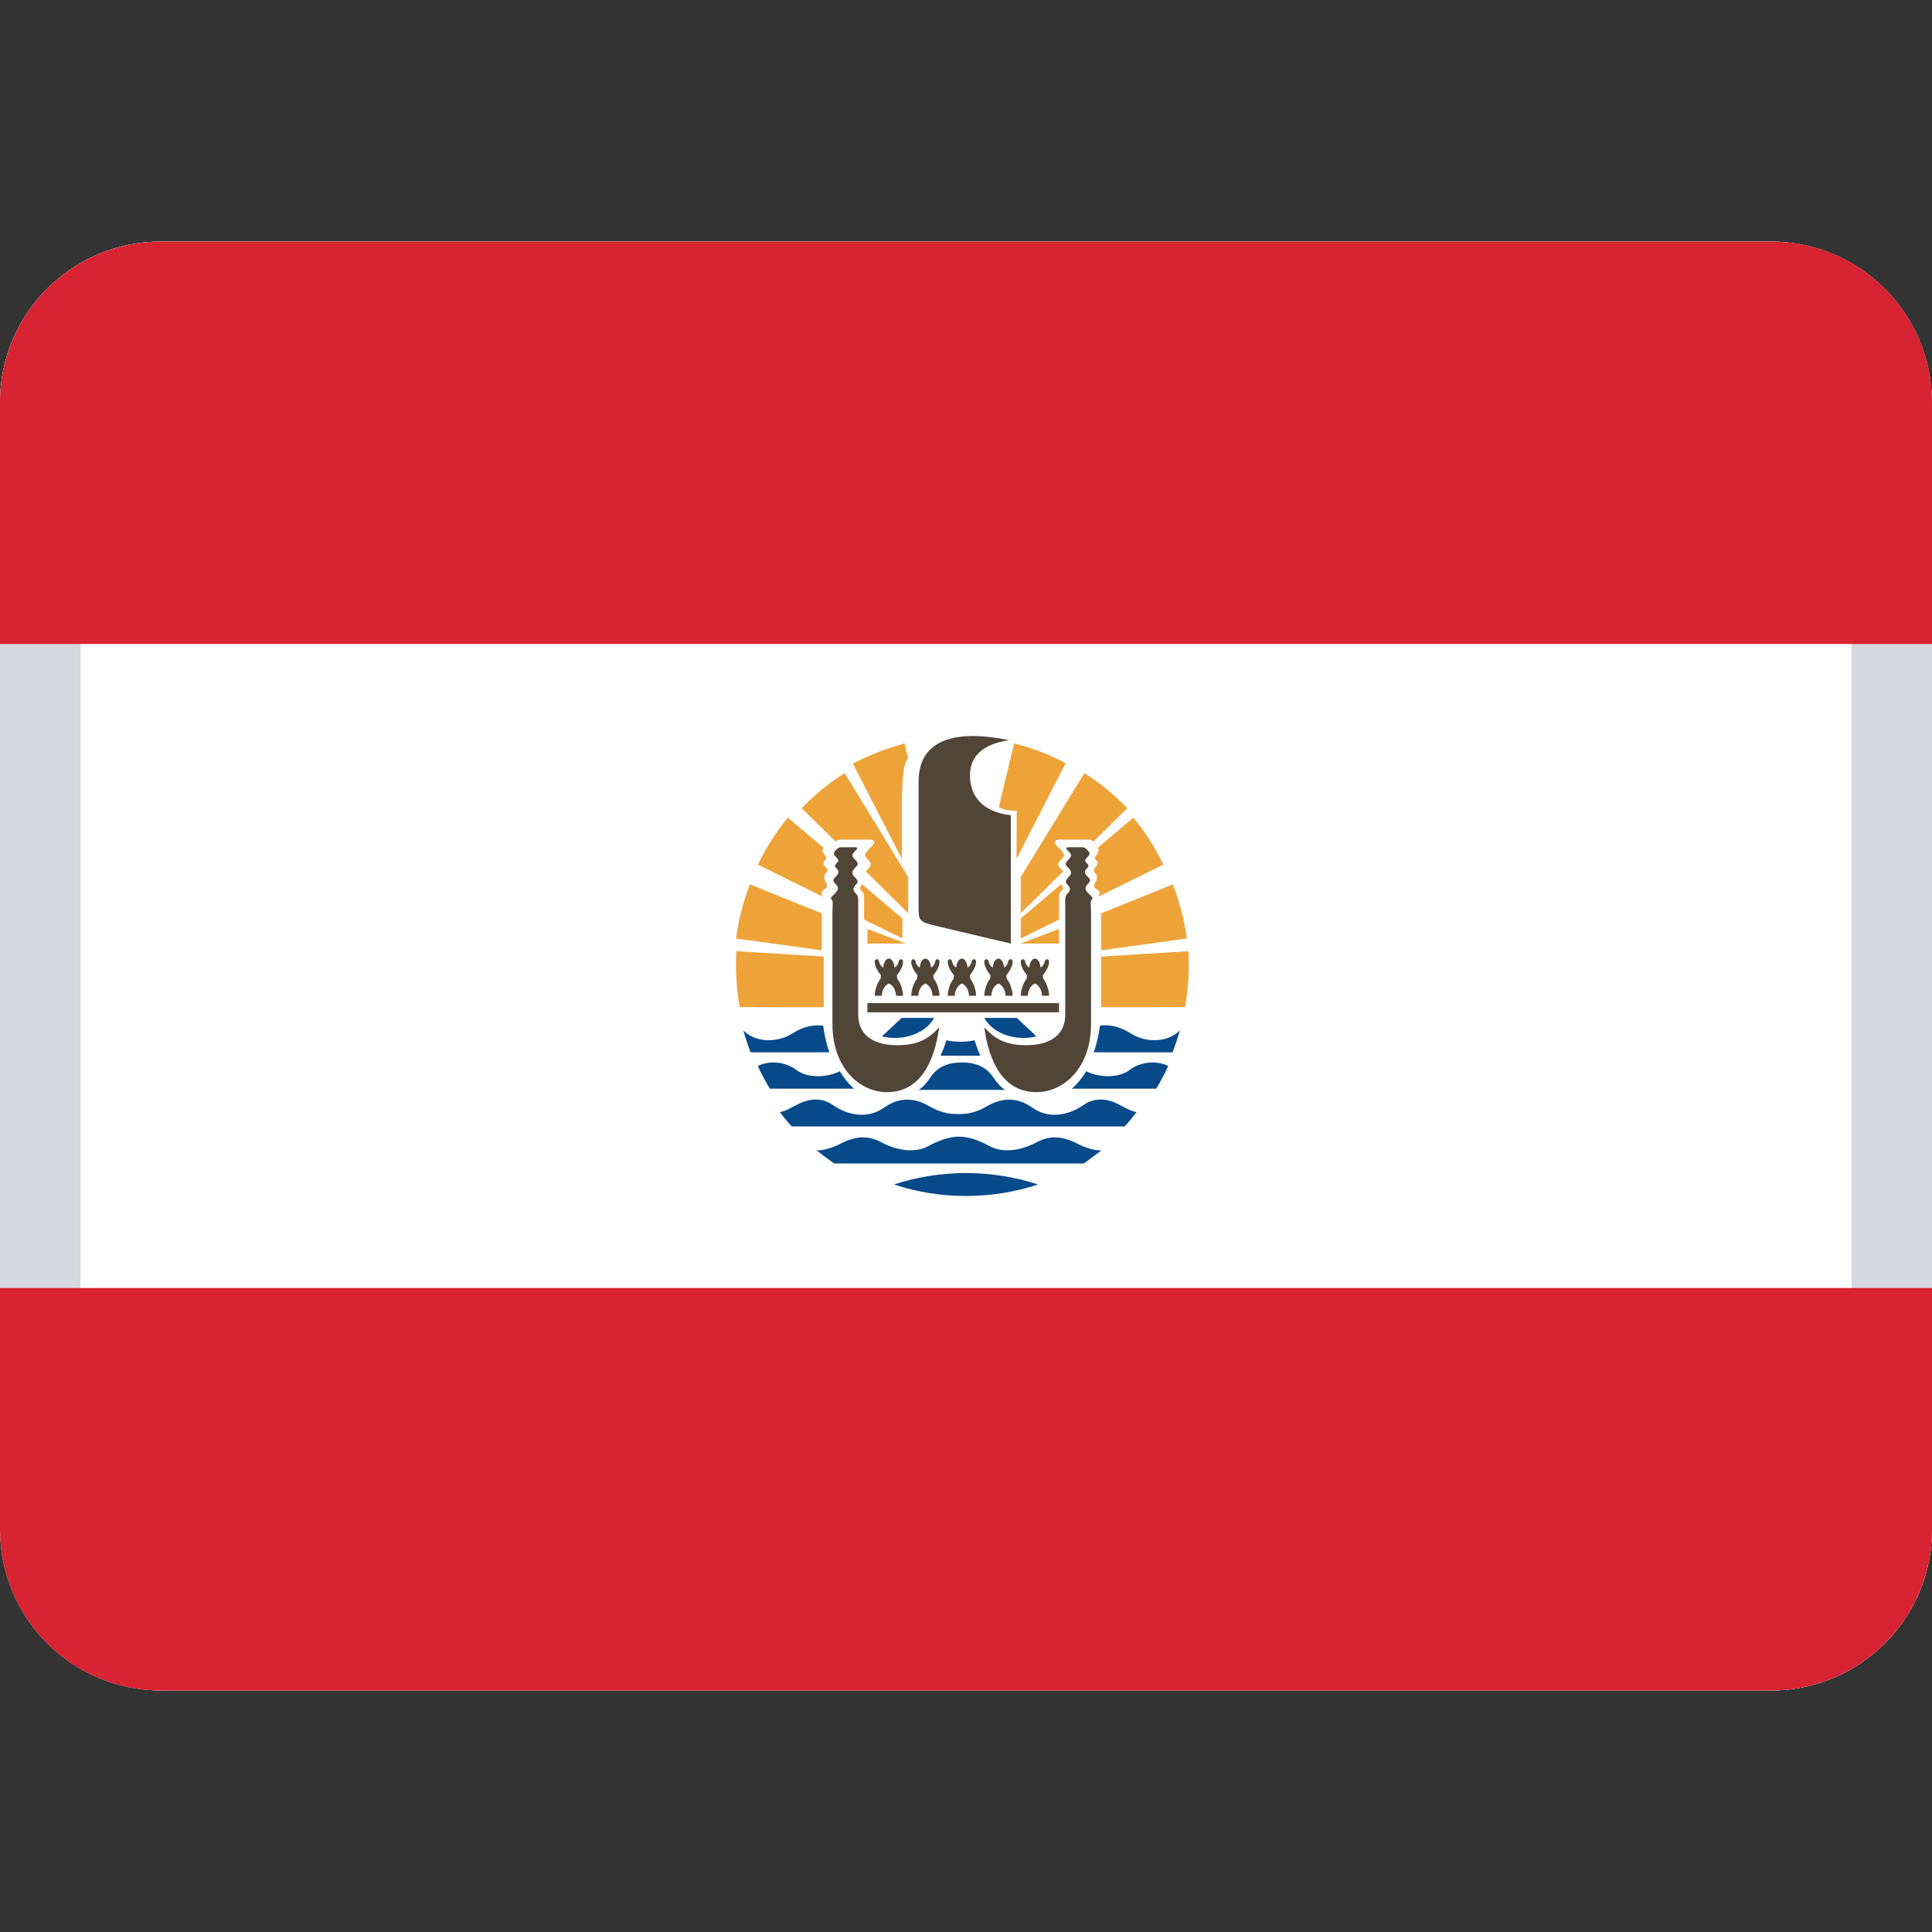 <svg width="24" height="24" viewBox="0 0 24 24" fill="none" xmlns="http://www.w3.org/2000/svg">
<rect x="0" y="0" width="24" height="24" fill="#333333" stroke="none"/>
<rect y="3" width="24" height="18" rx="2" fill="white"/>
<path fill-rule="evenodd" clip-rule="evenodd" d="M22 4H2C1.448 4 1 4.448 1 5V19C1 19.552 1.448 20 2 20H22C22.552 20 23 19.552 23 19V5C23 4.448 22.552 4 22 4ZM2 3C0.895 3 0 3.895 0 5V19C0 20.105 0.895 21 2 21H22C23.105 21 24 20.105 24 19V5C24 3.895 23.105 3 22 3H2Z" fill="#D6D8DE"/>
<path fill-rule="evenodd" clip-rule="evenodd" d="M0 8H24V5C24 3.895 23.105 3 22 3H2C0.895 3 0 3.895 0 5V8Z" fill="#D82332"/>
<path fill-rule="evenodd" clip-rule="evenodd" d="M0 19C0 20.105 0.895 21 2 21H22C23.105 21 24 20.105 24 19V16H0V19Z" fill="#D82332"/>
<path fill-rule="evenodd" clip-rule="evenodd" d="M12.536 9.195C11.943 9.071 11.411 9.142 11.411 9.709C11.411 10.264 11.411 11.089 11.411 11.259C11.411 11.43 11.414 11.451 11.613 11.498C12.046 11.601 12.087 11.611 12.557 11.721V10.127C12.19 10.085 12.049 9.875 12.049 9.632C12.049 9.395 12.211 9.241 12.536 9.195Z" fill="#514537"/>
<path fill-rule="evenodd" clip-rule="evenodd" d="M11.018 13.567C10.688 13.567 10.341 13.276 10.341 12.721C10.341 12.165 10.341 11.467 10.341 11.341C10.341 11.215 10.355 11.198 10.326 11.169C10.309 11.152 10.345 11.126 10.37 11.101C10.406 11.064 10.431 11.033 10.382 10.983C10.332 10.933 10.354 10.92 10.385 10.888C10.416 10.857 10.428 10.825 10.398 10.795C10.368 10.764 10.362 10.755 10.394 10.722C10.427 10.689 10.413 10.675 10.386 10.648C10.359 10.62 10.346 10.6 10.38 10.565C10.414 10.531 10.417 10.525 10.456 10.525C10.495 10.525 10.581 10.525 10.619 10.525C10.656 10.525 10.657 10.537 10.625 10.569C10.584 10.611 10.572 10.628 10.619 10.675C10.665 10.723 10.663 10.739 10.633 10.769C10.589 10.814 10.569 10.845 10.614 10.891C10.66 10.937 10.664 10.958 10.629 10.993C10.595 11.028 10.591 11.059 10.629 11.097C10.659 11.127 10.661 11.144 10.661 11.196C10.661 11.511 10.661 12.369 10.661 12.605C10.661 12.841 10.828 12.984 11.148 12.984C11.467 12.984 11.575 12.852 11.667 12.764C11.607 13.188 11.434 13.567 11.018 13.567Z" fill="#514537"/>
<path fill-rule="evenodd" clip-rule="evenodd" d="M11.949 12.219C11.994 12.232 12.037 12.298 12.037 12.37H12.125C12.125 12.309 12.099 12.216 12.053 12.158C12.052 12.143 12.05 12.13 12.047 12.117C12.079 12.075 12.126 12.009 12.125 11.946C12.124 11.906 12.078 11.908 12.072 11.94C12.068 11.966 12.051 12.005 12.018 12.019C12.018 11.968 11.99 11.908 11.949 11.908C11.909 11.908 11.88 11.968 11.88 12.019C11.848 12.005 11.831 11.966 11.826 11.94C11.821 11.908 11.774 11.906 11.773 11.946C11.772 12.009 11.819 12.075 11.852 12.117C11.848 12.13 11.846 12.143 11.846 12.158C11.799 12.216 11.773 12.309 11.773 12.37H11.861C11.861 12.298 11.905 12.232 11.949 12.219Z" fill="#514537"/>
<path fill-rule="evenodd" clip-rule="evenodd" d="M11.496 12.219C11.54 12.232 11.584 12.298 11.584 12.37H11.671C11.671 12.309 11.646 12.216 11.599 12.158C11.598 12.143 11.596 12.13 11.593 12.117C11.626 12.075 11.673 12.009 11.671 11.946C11.671 11.906 11.624 11.908 11.619 11.94C11.614 11.966 11.597 12.005 11.565 12.019C11.565 11.968 11.536 11.908 11.496 11.908C11.455 11.908 11.427 11.968 11.427 12.019C11.394 12.005 11.377 11.966 11.373 11.94C11.367 11.908 11.321 11.906 11.32 11.946C11.318 12.009 11.366 12.075 11.398 12.117C11.395 12.13 11.393 12.143 11.392 12.158C11.345 12.216 11.32 12.309 11.32 12.37H11.408C11.408 12.298 11.451 12.232 11.496 12.219Z" fill="#514537"/>
<path fill-rule="evenodd" clip-rule="evenodd" d="M11.042 12.219C11.087 12.232 11.13 12.298 11.13 12.37H11.218C11.218 12.309 11.192 12.216 11.146 12.158C11.145 12.143 11.143 12.13 11.14 12.117C11.172 12.075 11.219 12.009 11.218 11.946C11.217 11.906 11.171 11.908 11.165 11.94C11.161 11.966 11.143 12.005 11.111 12.019C11.111 11.968 11.083 11.908 11.042 11.908C11.002 11.908 10.973 11.968 10.973 12.019C10.941 12.005 10.924 11.966 10.919 11.94C10.914 11.908 10.867 11.906 10.866 11.946C10.865 12.009 10.912 12.075 10.945 12.117C10.941 12.13 10.939 12.143 10.939 12.158C10.892 12.216 10.866 12.309 10.866 12.37H10.954C10.954 12.298 10.998 12.232 11.042 12.219Z" fill="#514537"/>
<path fill-rule="evenodd" clip-rule="evenodd" d="M12.403 12.219C12.358 12.232 12.315 12.298 12.315 12.37H12.227C12.227 12.309 12.252 12.216 12.299 12.158C12.3 12.143 12.302 12.13 12.305 12.117C12.273 12.075 12.226 12.009 12.227 11.946C12.228 11.906 12.274 11.908 12.28 11.94C12.284 11.966 12.301 12.005 12.334 12.019C12.334 11.968 12.362 11.908 12.403 11.908C12.443 11.908 12.472 11.968 12.472 12.019C12.504 12.005 12.521 11.966 12.526 11.94C12.531 11.908 12.578 11.906 12.579 11.946C12.58 12.009 12.533 12.075 12.5 12.117C12.504 12.13 12.505 12.143 12.506 12.158C12.553 12.216 12.579 12.309 12.579 12.37H12.491C12.491 12.298 12.447 12.232 12.403 12.219Z" fill="#514537"/>
<path fill-rule="evenodd" clip-rule="evenodd" d="M12.856 12.219C12.812 12.232 12.768 12.298 12.768 12.37H12.68C12.68 12.309 12.706 12.216 12.753 12.158C12.753 12.143 12.755 12.13 12.759 12.117C12.726 12.075 12.679 12.009 12.68 11.946C12.681 11.906 12.728 11.908 12.733 11.94C12.738 11.966 12.755 12.005 12.787 12.019C12.787 11.968 12.816 11.908 12.856 11.908C12.897 11.908 12.925 11.968 12.925 12.019C12.958 12.005 12.975 11.966 12.979 11.94C12.985 11.908 13.031 11.906 13.032 11.946C13.033 12.009 12.986 12.075 12.954 12.117C12.957 12.13 12.959 12.143 12.96 12.158C13.006 12.216 13.032 12.309 13.032 12.37H12.944C12.944 12.298 12.901 12.232 12.856 12.219Z" fill="#514537"/>
<path fill-rule="evenodd" clip-rule="evenodd" d="M10.775 12.461H13.156V12.575H10.775V12.461Z" fill="#514537"/>
<path fill-rule="evenodd" clip-rule="evenodd" d="M12.876 13.567C13.206 13.567 13.553 13.276 13.553 12.721C13.553 12.165 13.553 11.467 13.553 11.341C13.553 11.215 13.539 11.198 13.567 11.169C13.584 11.152 13.548 11.126 13.524 11.101C13.488 11.064 13.463 11.033 13.512 10.983C13.561 10.933 13.54 10.92 13.509 10.888C13.478 10.857 13.466 10.825 13.496 10.795C13.525 10.764 13.532 10.755 13.5 10.722C13.467 10.689 13.481 10.675 13.508 10.648C13.535 10.62 13.548 10.6 13.513 10.565C13.479 10.531 13.477 10.525 13.438 10.525C13.398 10.525 13.313 10.525 13.275 10.525C13.237 10.525 13.237 10.537 13.268 10.569C13.31 10.611 13.322 10.628 13.275 10.675C13.229 10.723 13.23 10.739 13.26 10.769C13.305 10.814 13.325 10.845 13.279 10.891C13.234 10.937 13.23 10.958 13.264 10.993C13.299 11.028 13.302 11.059 13.264 11.097C13.235 11.127 13.233 11.144 13.233 11.196C13.233 11.511 13.233 12.369 13.233 12.605C13.233 12.841 13.065 12.984 12.746 12.984C12.427 12.984 12.319 12.852 12.227 12.764C12.286 13.188 12.459 13.567 12.876 13.567Z" fill="#514537"/>
<path fill-rule="evenodd" clip-rule="evenodd" d="M13.156 11.721C13.156 11.721 13.156 11.64 13.156 11.539L12.68 11.721L13.156 11.721Z" fill="#EEA339"/>
<path fill-rule="evenodd" clip-rule="evenodd" d="M10.775 11.721C10.775 11.721 10.776 11.64 10.776 11.539L11.252 11.721L10.775 11.721Z" fill="#EEA339"/>
<path fill-rule="evenodd" clip-rule="evenodd" d="M10.208 11.805L9.143 11.659C9.174 11.428 9.232 11.201 9.316 10.986L10.208 11.346V11.805Z" fill="#EEA339"/>
<path fill-rule="evenodd" clip-rule="evenodd" d="M12.408 10.025L12.598 9.235C12.819 9.29 13.034 9.372 13.238 9.48L12.628 10.668L12.63 10.072C12.56 10.072 12.451 10.061 12.408 10.025Z" fill="#EEA339"/>
<path fill-rule="evenodd" clip-rule="evenodd" d="M10.233 11.883L9.148 11.816C9.134 12.047 9.148 12.28 9.19 12.51C9.19 12.51 10.233 12.517 10.233 12.51V11.883Z" fill="#EEA339"/>
<path fill-rule="evenodd" clip-rule="evenodd" d="M10.222 11.139C10.187 11.092 10.209 11.068 10.247 11.043C10.284 11.018 10.279 10.999 10.26 10.963C10.241 10.927 10.222 10.889 10.257 10.85C10.293 10.812 10.279 10.795 10.252 10.768C10.225 10.74 10.222 10.71 10.247 10.688C10.271 10.666 10.265 10.65 10.249 10.628C10.233 10.606 10.201 10.561 10.23 10.532L9.787 10.157C9.641 10.334 9.516 10.53 9.415 10.741L10.222 11.139Z" fill="#EEA339"/>
<path fill-rule="evenodd" clip-rule="evenodd" d="M11.282 11.344L10.755 10.824C10.829 10.748 10.837 10.736 10.784 10.682C10.727 10.624 10.725 10.618 10.841 10.499C10.881 10.459 10.859 10.43 10.802 10.43C10.745 10.43 10.484 10.43 10.455 10.43C10.425 10.43 10.402 10.432 10.38 10.454L9.959 10.04C10.12 9.872 10.299 9.726 10.492 9.604L11.282 10.895V11.344Z" fill="#EEA339"/>
<path fill-rule="evenodd" clip-rule="evenodd" d="M10.734 11.423C10.734 11.294 10.734 11.166 10.734 11.148C10.734 11.109 10.731 11.094 10.701 11.064C10.672 11.034 10.687 11.019 10.71 10.986L11.21 11.41V11.658L10.734 11.423Z" fill="#EEA339"/>
<path fill-rule="evenodd" clip-rule="evenodd" d="M11.203 10.668C11.203 10.42 11.203 10.191 11.203 10.059C11.203 9.663 11.224 9.465 11.281 9.425L11.236 9.235C11.014 9.296 10.798 9.378 10.594 9.486L11.203 10.668Z" fill="#EEA339"/>
<path fill-rule="evenodd" clip-rule="evenodd" d="M13.678 11.805L14.743 11.659C14.712 11.428 14.653 11.201 14.569 10.986L13.678 11.346V11.805Z" fill="#EEA339"/>
<path fill-rule="evenodd" clip-rule="evenodd" d="M13.678 11.883L14.763 11.816C14.777 12.047 14.763 12.28 14.721 12.51C14.721 12.51 13.678 12.517 13.678 12.51V11.883Z" fill="#EEA339"/>
<path fill-rule="evenodd" clip-rule="evenodd" d="M13.644 11.139C13.679 11.092 13.657 11.068 13.619 11.043C13.581 11.018 13.587 10.999 13.606 10.963C13.625 10.927 13.644 10.889 13.608 10.85C13.573 10.812 13.587 10.795 13.614 10.768C13.641 10.74 13.644 10.71 13.619 10.688C13.595 10.666 13.6 10.65 13.617 10.628C13.633 10.606 13.665 10.561 13.636 10.532L14.079 10.157C14.225 10.334 14.35 10.53 14.451 10.741L13.644 11.139Z" fill="#EEA339"/>
<path fill-rule="evenodd" clip-rule="evenodd" d="M12.68 11.344L13.208 10.824C13.133 10.748 13.126 10.736 13.179 10.682C13.236 10.624 13.238 10.618 13.121 10.499C13.081 10.459 13.104 10.43 13.16 10.43C13.217 10.43 13.478 10.43 13.508 10.43C13.538 10.43 13.561 10.432 13.583 10.454L14.004 10.04C13.843 9.872 13.664 9.726 13.47 9.604L12.68 10.895V11.344Z" fill="#EEA339"/>
<path fill-rule="evenodd" clip-rule="evenodd" d="M13.156 11.423C13.156 11.294 13.156 11.166 13.156 11.148C13.156 11.109 13.159 11.094 13.189 11.064C13.219 11.034 13.204 11.019 13.181 10.986L12.68 11.41V11.658L13.156 11.423Z" fill="#EEA339"/>
<path fill-rule="evenodd" clip-rule="evenodd" d="M11.201 12.645L10.957 12.873C11.177 12.934 11.483 12.862 11.605 12.645H11.201Z" fill="#064A89"/>
<path fill-rule="evenodd" clip-rule="evenodd" d="M9.234 12.8C9.399 12.965 9.672 12.946 9.837 12.841C10.002 12.737 10.123 12.73 10.226 12.741C10.237 12.834 10.261 12.954 10.303 13.072H9.324C9.3 13.011 9.252 12.87 9.234 12.8Z" fill="#064A89"/>
<path fill-rule="evenodd" clip-rule="evenodd" d="M9.415 13.241C9.607 13.15 9.803 13.222 9.888 13.288C10.045 13.409 10.305 13.376 10.432 13.307C10.48 13.386 10.539 13.464 10.61 13.524H9.563C9.521 13.455 9.429 13.286 9.415 13.241Z" fill="#064A89"/>
<path fill-rule="evenodd" clip-rule="evenodd" d="M13.97 13.993C14.016 13.946 14.078 13.869 14.119 13.814C14.051 13.806 13.972 13.757 13.889 13.715C13.734 13.638 13.587 13.638 13.456 13.729C13.261 13.864 13.018 13.897 12.828 13.762C12.62 13.614 12.428 13.646 12.265 13.74C12.103 13.833 12 13.839 11.903 13.839C11.806 13.839 11.703 13.833 11.54 13.74C11.378 13.646 11.185 13.614 10.978 13.762C10.788 13.897 10.545 13.864 10.35 13.729C10.219 13.638 10.071 13.638 9.917 13.715C9.833 13.757 9.755 13.806 9.687 13.814C9.728 13.869 9.79 13.946 9.836 13.993H13.97Z" fill="#064A89"/>
<path fill-rule="evenodd" clip-rule="evenodd" d="M13.463 14.453C13.506 14.425 13.625 14.334 13.685 14.288C13.62 14.301 13.472 14.253 13.395 14.213C13.173 14.098 13.027 14.109 12.862 14.197C12.697 14.285 12.465 14.332 12.294 14.238C12.124 14.145 12.002 14.12 11.913 14.12C11.823 14.12 11.702 14.145 11.531 14.238C11.361 14.332 11.128 14.285 10.963 14.197C10.798 14.109 10.652 14.098 10.43 14.213C10.354 14.253 10.206 14.301 10.141 14.288C10.2 14.334 10.319 14.425 10.363 14.453H13.463Z" fill="#064A89"/>
<path fill-rule="evenodd" clip-rule="evenodd" d="M12.487 13.539C12.441 13.514 12.387 13.456 12.338 13.382C12.26 13.264 12.135 13.198 11.949 13.198C11.762 13.198 11.638 13.264 11.559 13.382C11.51 13.456 11.456 13.514 11.411 13.539H12.487Z" fill="#064A89"/>
<path fill-rule="evenodd" clip-rule="evenodd" d="M12.18 13.114C12.161 13.081 12.121 12.977 12.107 12.922C12.064 12.935 11.98 12.941 11.931 12.941C11.883 12.941 11.799 12.935 11.756 12.922C11.742 12.977 11.701 13.081 11.683 13.114H12.18Z" fill="#064A89"/>
<path fill-rule="evenodd" clip-rule="evenodd" d="M12.631 12.645L12.875 12.873C12.654 12.934 12.348 12.862 12.227 12.645H12.631Z" fill="#064A89"/>
<path fill-rule="evenodd" clip-rule="evenodd" d="M14.657 12.8C14.492 12.965 14.218 12.946 14.053 12.841C13.888 12.737 13.767 12.73 13.664 12.741C13.653 12.834 13.629 12.954 13.587 13.072H14.566C14.59 13.011 14.638 12.87 14.657 12.8Z" fill="#064A89"/>
<path fill-rule="evenodd" clip-rule="evenodd" d="M14.511 13.241C14.319 13.15 14.122 13.222 14.037 13.288C13.88 13.409 13.621 13.376 13.494 13.307C13.445 13.386 13.386 13.464 13.315 13.524H14.363C14.405 13.455 14.497 13.286 14.511 13.241Z" fill="#064A89"/>
<path d="M12.895 14.714C12.613 14.807 12.312 14.857 12 14.857C11.688 14.857 11.387 14.807 11.105 14.714C11.387 14.622 11.688 14.572 12 14.572C12.312 14.572 12.613 14.622 12.895 14.714Z" fill="#064A89"/>
</svg>
